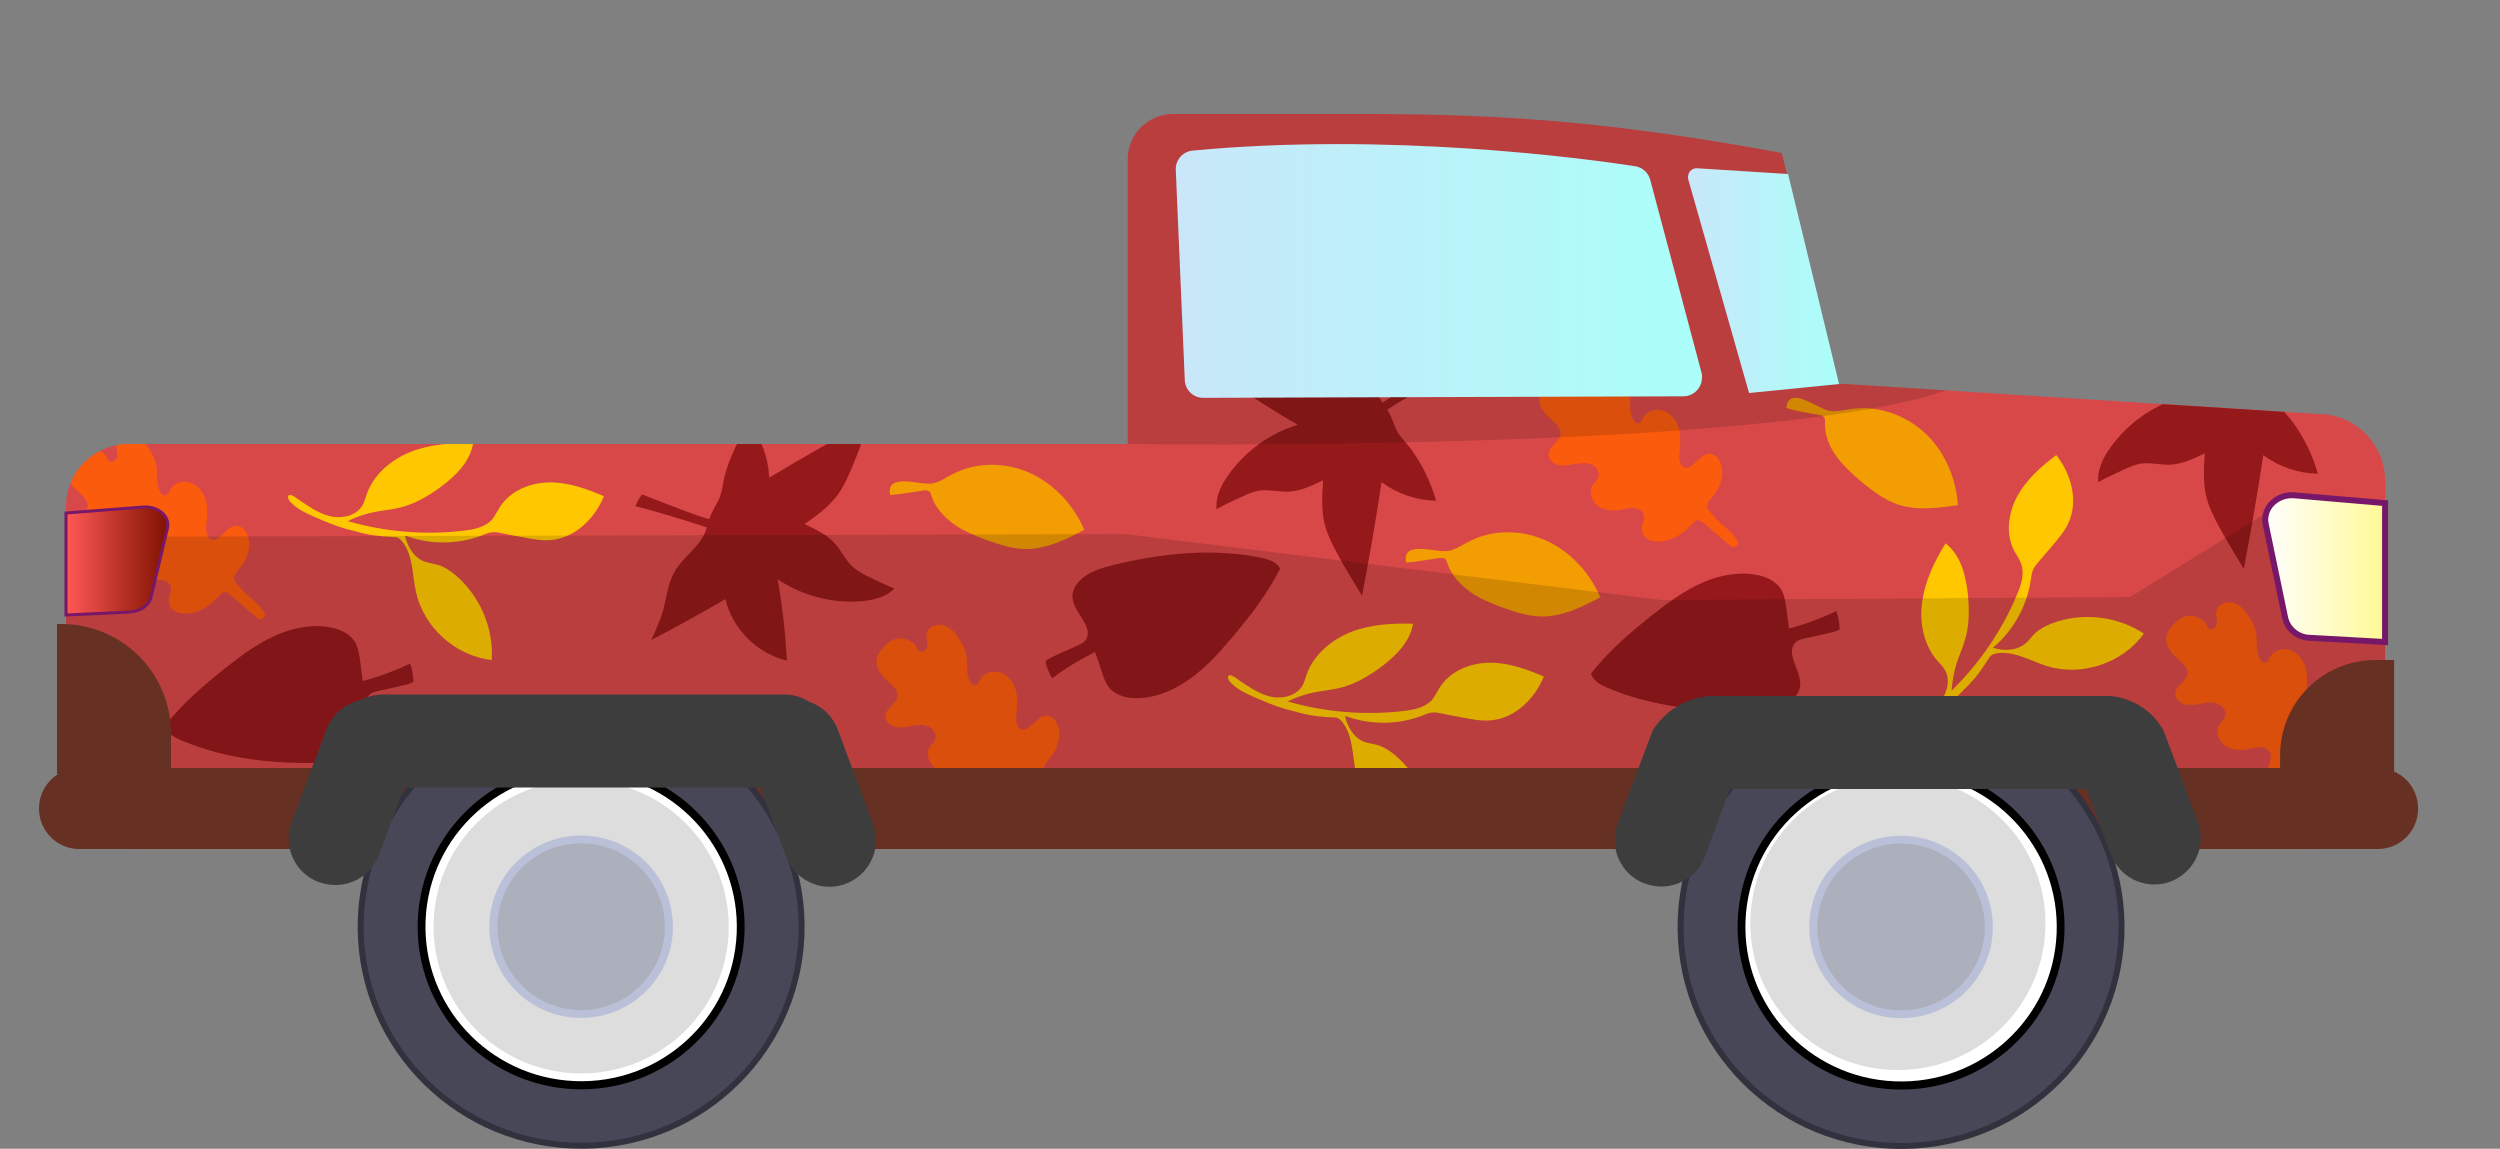 <?xml version="1.0" encoding="utf-8"?>
<!-- Generator: Adobe Illustrator 27.7.0, SVG Export Plug-In . SVG Version: 6.00 Build 0)  -->
<svg version="1.1" id="Layer_1" xmlns="http://www.w3.org/2000/svg" xmlns:xlink="http://www.w3.org/1999/xlink" x="0px" y="0px"
	 viewBox="0 0 833.3 382.9" style="enable-background:new 0 0 833.3 382.9;" xml:space="preserve">
<rect x="0" y="0" width="833.3" height="382.9" fill="#808080" stroke="none"/>
<style type="text/css">
	.st0{fill:#D84848;}
	.st1{clip-path:url(#SVGID_00000154420437137875812880000008657162842039066036_);}
	.st2{fill:#F29D02;}
	.st3{fill:#FB5B0D;}
	.st4{fill:#95191B;}
	.st5{fill:#96181B;}
	.st6{fill:#FFC700;}
	.st7{clip-path:url(#SVGID_00000070083232508848857240000017344780397585154176_);}
	.st8{opacity:0.14;}
	.st9{opacity:0.14;enable-background:new    ;}
	.st10{fill:#663023;}
	.st11{fill:#32323F;}
	.st12{fill:#474757;}
	.st13{fill:#FFFFFF;}
	.st14{fill:#DDDDDD;}
	.st15{fill:#BAC0D8;}
	.st16{fill:#ACAFBC;}
	.st17{fill:url(#SVGID_00000031922950980111464950000001089714660800473011_);}
	.st18{fill:url(#SVGID_00000119080871670039283240000018314525557845106340_);}
	.st19{fill:#3D3D3D;}
	.st20{fill:url(#SVGID_00000099622082960475477760000011545266213309253268_);stroke:#77176A;stroke-width:2;stroke-miterlimit:10;}
	.st21{fill:url(#SVGID_00000047024275386473173160000009291575059963674547_);stroke:#77176A;stroke-miterlimit:10;}
</style>
<g id="Layer_2_00000011724733005255785540000000886859147656485532_">
	<g id="Premium">
		<g id="premium-truck-green">
			<path class="st0" d="M772.7,138l-157.5-10c-0.8,0-1.5,0-2.3,0.1V128l-19-77c-54-10-91.1-13-137.8-13H391
				c-8.4,0-15.1,6.8-15.1,15.1l0,0V148h-333c-11.5,0-20.9,9.3-20.9,20.9l0,0v93.2c0,11.5,9.3,20.9,20.9,20.9l0,0h72.7
				c0.1-1.9,0.4-3.7,0.9-5.5l6.6-23.9c2.9-10.4,12.4-17.6,23.2-17.6h103.4c10.8,0,20.3,7.2,23.2,17.6l6.6,23.9
				c0.5,1.8,0.8,3.6,0.9,5.5h277.2c0.1-1.9,0.4-3.7,0.9-5.5l6.6-23.9c2.9-10.4,12.4-17.6,23.2-17.6h103.4c10.8,0,20.3,7.2,23.2,17.6
				l6.6,23.9c0.5,1.8,0.8,3.6,0.9,5.5h50.3c12.3,0,22.3-10,22.3-22.2l0,0V160.3C795,148,785,138,772.7,138
				C772.8,138,772.7,138,772.7,138z"/>
			<g>
				<g>
					<g>
						<defs>
							<path id="SVGID_1_" d="M772.7,138l-157.5-10c-0.8,0-1.5,0-2.3,0.1V128l-19-77c-54-10-91.1-13-137.8-13H391
								c-8.4,0-15.1,6.8-15.1,15.1l0,0V148h-333c-11.5,0-20.9,9.3-20.9,20.9l0,0v93.2c0,11.5,9.3,20.9,20.9,20.9l0,0h72.7
								c0.1-1.9,0.4-3.7,0.9-5.5l6.6-23.9c2.9-10.4,12.4-17.6,23.2-17.6h103.4c10.8,0,20.3,7.2,23.2,17.6l6.6,23.9
								c0.5,1.8,0.8,3.6,0.9,5.5h277.2c0.1-1.9,0.4-3.7,0.9-5.5l6.6-23.9c2.9-10.4,12.4-17.6,23.2-17.6h103.4
								c10.8,0,20.3,7.2,23.2,17.6l6.6,23.9c0.5,1.8,0.8,3.6,0.9,5.5h50.3c12.3,0,22.3-10,22.3-22.2l0,0V160.3
								C795,148,785,138,772.7,138C772.8,138,772.7,138,772.7,138z"/>
						</defs>
						<clipPath id="SVGID_00000140015677881406812380000006507810074120923285_">
							<use xlink:href="#SVGID_1_"  style="overflow:visible;"/>
						</clipPath>
						<g style="clip-path:url(#SVGID_00000140015677881406812380000006507810074120923285_);">
							<path class="st2" d="M311,161.1c2.4-0.5,4.4-2,6.6-3.1c7.9-4.1,17.7-4,25.8-0.3c8.1,3.7,14.5,10.7,18,18.9
								c-5.9,3.1-12.1,6.2-18.8,6.4c-4.7,0.1-9.3-1.4-13.8-3c-3.8-1.4-7.7-3-11-5.4s-6.2-5.6-7.4-9.5c-0.2-0.5-0.3-1-0.7-1.3
								c-0.5-0.4-1.3-0.4-2-0.3c-3.6,0.5-7.4,1.3-11,1.5C295.1,157.2,307,162,311,161.1z"/>
							<path class="st2" d="M610.1,137c2.4,0.3,4.8-0.4,7.3-0.7c8.8-1.2,18,2.1,24.5,8.3s10.1,14.9,10.7,23.8
								c-6.6,0.9-13.5,1.9-19.9-0.2c-4.5-1.5-8.3-4.4-12-7.4c-3.1-2.6-6.2-5.4-8.6-8.7c-2.4-3.3-4-7.3-3.8-11.4c0-0.5,0-1.1-0.2-1.5
								c-0.4-0.6-1.1-0.8-1.8-0.9c-3.6-0.7-7.4-1.2-10.9-2.3C596.3,128,605.9,136.5,610.1,137z"/>
							<path class="st2" d="M483,183.6c2.4-0.5,4.4-2,6.6-3.1c7.9-4.1,17.7-4,25.8-0.3c8.1,3.7,14.5,10.7,18,18.9
								c-5.9,3.1-12.1,6.2-18.8,6.4c-4.7,0.1-9.3-1.4-13.8-3c-3.8-1.4-7.7-3-11-5.4s-6.2-5.6-7.4-9.5c-0.2-0.5-0.3-1-0.7-1.3
								c-0.5-0.4-1.3-0.4-2-0.3c-3.6,0.5-7.4,1.3-11,1.5C467.1,179.7,479,184.5,483,183.6z"/>
							<path class="st3" d="M71.9,199.8c-2.5,2.5-5.8,4.4-9.3,4.7c-1.4,0.1-3,0-4.2-0.7c-1.3-0.7-2.2-2-2.2-3.5
								c0-1.7,1.2-3.3,0.7-4.8c-0.4-1.3-1.9-2.1-3.2-2.2c-1.4-0.1-2.7,0.3-4.1,0.6c-2.7,0.5-5.7,0.4-7.9-1.2c-2.2-1.6-3.3-5-1.7-7.2
								c0.5-0.8,1.4-1.4,1.7-2.3c0.7-1.7-0.6-3.7-2.3-4.4s-3.7-0.5-5.5-0.1c-1.8,0.3-3.7,0.7-5.5,0.3c-1.8-0.5-3.5-2.1-3.2-3.9
								c0.3-2.6,3.9-3.9,4-6.6c0.1-2.5-3.4-4.6-4.8-6.3c-1.5-1.6-2.6-3.7-2.2-5.9c0.2-1.2,1-2.2,1.7-3.2c1-1.2,2.2-2.4,3.6-3.1
								c2.4-1.1,5.7-0.4,7.5,1.6c0.7,0.8,0.7,1.9,1.7,2.2c1.7,0.5,2.5-1.2,2.4-2.6c-0.1-1-0.4-2-0.3-2.9c0.2-2.5,3.3-3.9,5.7-3.2
								s4.1,2.8,5.4,4.9c1,1.6,1.8,3.2,2.2,5c0.6,3.2-0.4,7,1.7,9.5c0.2,0.3,0.4,0.5,0.8,0.6c1,0.3,1.7-1,2.2-2c1.2-2.1,4-3,6.3-2.3
								c2.3,0.6,4.2,2.6,5.1,4.8s1,4.7,0.8,7.2c-0.2,2-0.6,4.1,0.2,5.8c0.3,0.7,0.9,1.3,1.7,1.4c0.4,0,0.8-0.1,1.1-0.3
								c2.6-1.2,4.3-4.8,7.2-4.4c1.4,0.2,2.5,1.3,3.1,2.6c1.8,3.8,0.3,8.1-2.1,11.2c-1.7,2.2-3.2,3.1-1.3,5.4c1.8,2.1,3.7,4,5.8,5.8
								c1.6,1.4,3.3,3,3.8,5.1c-0.7,0.3-1.2,1.1-1.9,1c-0.2,0-0.4-0.2-0.6-0.3c-2.9-2.3-5.7-4.7-8.4-7.2
								C74.6,196.3,74.3,197.4,71.9,199.8z"/>
							<path class="st3" d="M562.9,175.8c-2.5,2.5-5.8,4.4-9.3,4.7c-1.4,0.1-3,0-4.2-0.7c-1.3-0.7-2.2-2-2.2-3.5
								c0-1.7,1.2-3.3,0.7-4.8c-0.4-1.3-1.9-2.1-3.2-2.2c-1.4-0.1-2.7,0.3-4.1,0.6c-2.7,0.5-5.7,0.4-7.9-1.2c-2.2-1.6-3.3-5-1.7-7.2
								c0.5-0.8,1.4-1.4,1.7-2.3c0.7-1.7-0.6-3.7-2.3-4.4s-3.7-0.5-5.5-0.1c-1.8,0.3-3.7,0.7-5.5,0.3c-1.8-0.5-3.5-2.1-3.2-3.9
								c0.3-2.6,3.9-3.9,4-6.6c0.1-2.5-3.4-4.6-4.8-6.3c-1.5-1.6-2.6-3.7-2.2-5.9c0.2-1.2,1-2.2,1.7-3.2c1-1.2,2.2-2.4,3.6-3.1
								c2.4-1.1,5.7-0.4,7.5,1.6c0.7,0.8,0.7,1.9,1.7,2.2c1.7,0.5,2.5-1.2,2.4-2.6c-0.1-1-0.4-2-0.3-2.9c0.2-2.5,3.3-3.9,5.7-3.2
								s4.1,2.8,5.4,4.9c1,1.6,1.8,3.2,2.2,5c0.6,3.2-0.4,7,1.7,9.5c0.2,0.3,0.4,0.5,0.8,0.6c1,0.3,1.7-1,2.2-2c1.2-2.1,4-3,6.3-2.3
								c2.3,0.6,4.2,2.6,5.1,4.8c0.9,2.2,1,4.7,0.8,7.2c-0.2,2-0.6,4.1,0.2,5.8c0.3,0.7,0.9,1.3,1.7,1.4c0.4,0,0.8-0.1,1.1-0.3
								c2.6-1.2,4.3-4.8,7.2-4.4c1.4,0.2,2.5,1.3,3.1,2.6c1.8,3.8,0.3,8.1-2.1,11.2c-1.7,2.2-3.2,3.1-1.3,5.4c1.8,2.1,3.7,4,5.8,5.8
								c1.6,1.4,3.3,3,3.8,5.1c-0.7,0.3-1.2,1.1-1.9,1c-0.2,0-0.4-0.2-0.6-0.3c-2.9-2.3-5.7-4.7-8.4-7.2
								C565.5,172.3,565.3,173.4,562.9,175.8z"/>
							<path class="st3" d="M341.9,263.1c-2.5,2.5-5.8,4.4-9.3,4.7c-1.4,0.1-3,0-4.2-0.7c-1.3-0.7-2.2-2-2.2-3.5
								c0-1.7,1.2-3.3,0.7-4.8c-0.4-1.3-1.9-2.1-3.2-2.2c-1.4-0.1-2.7,0.3-4.1,0.6c-2.7,0.5-5.7,0.4-7.9-1.2c-2.2-1.6-3.3-5-1.7-7.2
								c0.5-0.8,1.4-1.4,1.7-2.3c0.7-1.7-0.6-3.7-2.3-4.4c-1.7-0.7-3.7-0.5-5.5-0.1s-3.7,0.7-5.5,0.3c-1.8-0.5-3.5-2.1-3.2-3.9
								c0.3-2.6,3.9-3.9,4-6.6c0.1-2.5-3.4-4.6-4.8-6.3c-1.5-1.6-2.6-3.7-2.2-5.9c0.2-1.2,1-2.2,1.7-3.2c1-1.2,2.2-2.4,3.6-3.1
								c2.4-1.1,5.7-0.4,7.5,1.6c0.7,0.8,0.7,1.9,1.7,2.2c1.7,0.5,2.5-1.2,2.4-2.6c-0.1-1-0.4-2-0.3-2.9c0.2-2.5,3.3-3.9,5.7-3.2
								s4.1,2.8,5.4,4.9c1,1.6,1.8,3.2,2.2,5c0.6,3.2-0.4,7,1.7,9.5c0.2,0.3,0.4,0.5,0.8,0.6c1,0.3,1.7-1,2.2-2c1.2-2.1,4-3,6.3-2.3
								c2.3,0.6,4.2,2.6,5.1,4.8s1,4.7,0.8,7.2c-0.2,2-0.6,4.1,0.2,5.8c0.3,0.7,0.9,1.3,1.7,1.4c0.4,0,0.8-0.1,1.1-0.3
								c2.6-1.2,4.3-4.8,7.2-4.4c1.4,0.2,2.5,1.3,3.1,2.6c1.8,3.8,0.3,8.1-2.1,11.2c-1.7,2.2-3.2,3.1-1.3,5.4c1.8,2.1,3.7,4,5.8,5.8
								c1.6,1.4,3.3,3,3.8,5.1c-0.7,0.3-1.2,1.1-1.9,1c-0.2,0-0.4-0.2-0.6-0.3c-2.9-2.3-5.7-4.7-8.4-7.2
								C344.6,259.6,344.3,260.7,341.9,263.1z"/>
							<path class="st3" d="M771.8,255.6c-2.5,2.5-5.8,4.4-9.3,4.7c-1.4,0.1-3,0-4.2-0.7c-1.3-0.7-2.2-2-2.2-3.5
								c0-1.7,1.2-3.3,0.7-4.8c-0.4-1.3-1.9-2.1-3.2-2.2c-1.4-0.1-2.7,0.3-4.1,0.6c-2.7,0.5-5.7,0.4-7.9-1.2c-2.2-1.6-3.3-5-1.7-7.2
								c0.5-0.8,1.4-1.4,1.7-2.3c0.7-1.7-0.6-3.7-2.3-4.4s-3.7-0.5-5.5-0.1s-3.7,0.7-5.5,0.3c-1.8-0.5-3.5-2.1-3.2-3.9
								c0.3-2.6,3.9-3.9,4-6.6c0.1-2.5-3.4-4.6-4.8-6.3c-1.5-1.6-2.6-3.7-2.2-5.9c0.2-1.2,1-2.2,1.7-3.2c1-1.2,2.2-2.4,3.6-3.1
								c2.4-1.1,5.7-0.4,7.5,1.6c0.7,0.8,0.7,1.9,1.7,2.2c1.7,0.5,2.5-1.2,2.4-2.6c-0.1-1-0.4-2-0.3-2.9c0.2-2.5,3.3-3.9,5.7-3.2
								s4.1,2.8,5.4,4.9c1,1.6,1.8,3.2,2.2,5c0.6,3.2-0.4,7,1.7,9.5c0.2,0.3,0.4,0.5,0.8,0.6c1,0.3,1.7-1,2.2-2c1.2-2.1,4-3,6.3-2.3
								c2.3,0.6,4.2,2.6,5.1,4.8c0.9,2.2,1,4.7,0.8,7.2c-0.2,2-0.6,4.1,0.2,5.8c0.3,0.7,0.9,1.3,1.7,1.4c0.4,0,0.8-0.1,1.1-0.3
								c2.6-1.2,4.3-4.8,7.2-4.4c1.4,0.2,2.5,1.3,3.1,2.6c1.8,3.8,0.3,8.1-2.1,11.2c-1.7,2.2-3.2,3.1-1.3,5.4c1.8,2.1,3.7,4,5.8,5.8
								c1.6,1.4,3.3,3,3.8,5.1c-0.7,0.3-1.2,1.1-1.9,1c-0.2,0-0.4-0.2-0.6-0.3c-2.9-2.3-5.7-4.7-8.4-7.2
								C774.5,252.1,774.2,253.2,771.8,255.6z"/>
							<path class="st4" d="M249.7,141.1c4.1,5.1,6.4,11.5,6.7,18.1c11-6.6,22.1-12.9,33.4-19c-1.8,5.3-3.7,10.6-5.9,15.8
								c-1.4,3.3-2.9,6.6-5.1,9.5c-2.9,3.7-6.8,6.5-10.6,9.2c3.7,1.7,7.5,3.5,10.2,6.6c2.1,2.4,3.4,5.4,5.8,7.6
								c1.4,1.3,3.1,2.2,4.8,3.1c3,1.5,6,2.9,9.1,4.2c-2.8,2.9-7.1,3.9-11.1,4.2c-9.7,0.8-19.7-1.9-27.8-7.3c1.6,9,2.6,18,3.1,27.1
								c-9.9-2.3-18.2-10.6-20.5-20.5c-8.1,4.7-16.4,9.3-24.7,13.6c1.4-3.1,2.8-6.2,3.8-9.4c1.2-4.4,1.6-9.1,3.8-13.1
								c3-5.4,9.3-8.9,10.9-15c-7.9-2.6-15.8-5-23.8-7.1c0.5-1.4,1.3-2.7,2.2-3.9c0,0,20.2,8,22.4,8.2c0.8-2.4,2-4.1,3.1-6.3
								c1.3-2.6,1.4-5.9,2.2-8.7C243.5,151.9,246.2,146.2,249.7,141.1z"/>
							<path class="st4" d="M478.7,166.9c-6.5-0.1-13-2.3-18.2-6.2c-1.9,12.7-4.1,25.3-6.5,37.9c-2.9-4.8-5.9-9.6-8.5-14.5
								c-1.7-3.2-3.3-6.5-4.1-10c-1-4.6-0.7-9.4-0.4-14c-3.7,1.8-7.5,3.6-11.6,3.8c-3.2,0.1-6.4-0.8-9.5-0.4c-1.9,0.3-3.7,1-5.4,1.8
								c-3.1,1.4-6.1,2.8-9,4.4c-0.4-4,1.5-7.9,3.8-11.2c5.6-8,13.9-14.1,23.3-16.9c-7.9-4.5-15.6-9.4-22.9-14.8
								c8.1-6.2,19.7-7.4,28.8-2.9c1.5-9.3,3.2-18.6,5.1-27.8c1.5,3.1,3,6.1,4.9,8.9c2.6,3.7,6.1,7,7.7,11.3
								c2.3,5.8,1,12.9,4.6,17.9c7-4.4,13.9-9.1,20.6-13.9c0.7,1.3,1.3,2.7,1.6,4.2c0,0-18.9,10.6-20.6,12.1
								c1.4,2.1,1.9,4.1,2.9,6.4c1.2,2.6,3.7,4.8,5.4,7.2C474.3,155.3,477,161,478.7,166.9z"/>
							<path class="st4" d="M772.6,157.9c-6.5-0.1-13-2.3-18.2-6.2c-1.9,12.7-4.1,25.3-6.5,37.9c-2.9-4.8-5.9-9.6-8.5-14.5
								c-1.7-3.2-3.3-6.5-4.1-10c-1-4.6-0.7-9.4-0.4-14c-3.7,1.8-7.5,3.6-11.6,3.8c-3.2,0.1-6.4-0.8-9.5-0.4c-1.9,0.3-3.7,1-5.4,1.8
								c-3.1,1.4-6.1,2.8-9,4.4c-0.4-4,1.5-7.9,3.8-11.2c5.6-8,13.9-14.1,23.3-16.9c-7.9-4.5-15.6-9.4-22.9-14.8
								c8.1-6.2,19.7-7.4,28.8-2.9c1.5-9.3,3.2-18.6,5.1-27.8c1.5,3.1,3,6.1,4.9,8.9c2.6,3.7,6.1,7,7.7,11.3
								c2.3,5.8,1,12.9,4.6,17.9c7-4.4,13.9-9.1,20.6-13.9c0.7,1.3,1.3,2.7,1.6,4.2c0,0-18.9,10.6-20.6,12.1
								c1.4,2.1,1.9,4.1,2.9,6.4c1.2,2.6,3.7,4.8,5.4,7.2C768.2,146.3,770.9,151.9,772.6,157.9z"/>
							<path class="st5" d="M124.2,242.6c0.3,1.2,0.6,2.4,0.4,3.6c-0.3,2.9-2.8,5.1-5.4,6.2c-3.3,1.4-7,1.7-10.6,1.8
								c-16.3,0.6-33-1-48.1-7.4c-2.4-1-4.9-2.4-5.6-4.8c5.9-7.5,13.2-13.8,20.7-19.7c4.9-3.9,10-7.6,15.6-10.2
								c5.7-2.6,12-4.1,18.2-3.1c3.6,0.5,7.3,2.1,9.1,5.3c0.9,1.7,1.2,3.7,1.5,5.7c0.3,2.3,0.6,4.7,0.9,7c5.4-1.4,10.7-3.4,15.8-5.8
								c0.7,1.9,1,3.9,1.1,5.9c0,1.2-12.3,2.9-14,4C119.7,233.7,123.3,239.1,124.2,242.6z"/>
							<path class="st5" d="M599.6,225.1c0.3,1.2,0.6,2.4,0.4,3.6c-0.3,2.9-2.8,5.1-5.4,6.2c-3.3,1.4-7,1.7-10.6,1.8
								c-16.3,0.6-33-1-48.1-7.4c-2.4-1-4.9-2.4-5.6-4.8c5.9-7.5,13.2-13.8,20.7-19.7c4.9-3.9,10-7.6,15.6-10.2s12-4.1,18.2-3.1
								c3.6,0.5,7.3,2.1,9.1,5.3c0.9,1.7,1.2,3.7,1.5,5.7c0.3,2.3,0.6,4.7,0.9,7c5.4-1.4,10.7-3.4,15.8-5.8c0.7,1.9,1,3.9,1.1,5.9
								c0,1.2-12.3,2.9-14,4C595.1,216.2,598.7,221.6,599.6,225.1z"/>
							<path class="st5" d="M358.6,202.7c-0.5-1.1-1-2.2-1.1-3.4c-0.3-2.9,1.7-5.5,4.1-7.2c2.9-2.1,6.5-3,10-3.9
								c15.9-3.8,32.6-5.6,48.6-2.3c2.5,0.5,5.3,1.3,6.5,3.6c-4.3,8.5-10.2,16.2-16.4,23.4c-4,4.8-8.2,9.4-13.3,13.1
								c-5,3.7-11,6.4-17.2,6.7c-3.6,0.2-7.6-0.6-10-3.4c-1.3-1.5-1.9-3.4-2.5-5.3c-0.8-2.2-1.5-4.5-2.3-6.7
								c-5,2.5-9.8,5.4-14.3,8.8c-1-1.7-1.8-3.6-2.2-5.5c-0.2-1.2,11.5-5.3,12.9-6.7C364.7,210.5,360.2,205.9,358.6,202.7z"/>
							<path class="st6" d="M130.9,179c0.6,0,1.3,0,1.8,0.3c0.5,0.2,0.9,0.7,1.3,1.1c3.7,4.5,3.4,11,4.6,16.7
								c2.5,11.9,13.2,21.6,25.3,22.9c0.7-10.7-4-21.5-12.2-28.4c-1.7-1.4-3.5-2.6-5.6-3.3c-1.5-0.4-3.1-0.6-4.6-1.1
								c-3.5-1.3-5.7-5-6.5-8.7c8.2,3.1,17.6,3.1,25.8-0.1c1.1-0.4,2.3-1,3.5-1c0.9-0.1,1.9,0.1,2.8,0.3c2.4,0.5,4.8,1,7.3,1.4
								c3.1,0.6,6.2,1.2,9.3,0.9c8-0.7,14.6-7.2,17.6-14.6c-5.8-2.5-12-4.7-18.3-4.6c-6.3,0.1-12.9,2.8-16.3,8.1
								c-0.9,1.4-1.6,2.9-2.6,4.2c-2.3,2.6-6.1,3.4-9.6,3.8c-12.9,1.5-26.1,0.4-38.6-3.2c2.8-1.4,5.8-2.4,8.8-3
								c2.9-0.6,5.8-0.8,8.6-1.5c4.9-1.2,9.4-3.8,13.5-6.8c5-3.7,9.9-8.5,10.9-14.6c-7-0.2-14.2,0.2-20.8,2.8
								c-6.5,2.6-12.4,7.6-14.7,14.2c-0.4,1.2-0.7,2.4-1.3,3.5c-1.9,3.4-6.3,4.6-10.2,3.9c-3.8-0.7-7-2.9-10.2-5
								c-0.7-0.4-3.4-2.8-4.2-2.1c-0.9,0.7,0.5,2.3,1,2.7c2.4,2.5,6.9,4.2,10.1,5.6c3.5,1.5,7.1,2.8,10.7,3.6
								C122.4,178.3,126.6,178.8,130.9,179z"/>
							<path class="st6" d="M444.2,239.1c0.6,0,1.3,0,1.8,0.3c0.5,0.2,0.9,0.7,1.3,1.1c3.7,4.5,3.4,11,4.6,16.7
								c2.5,11.9,13.2,21.6,25.3,22.9c0.7-10.7-4-21.5-12.2-28.4c-1.7-1.4-3.5-2.6-5.6-3.3c-1.5-0.4-3.1-0.6-4.6-1.1
								c-3.5-1.3-5.7-5-6.5-8.7c8.2,3.1,17.6,3.1,25.8-0.1c1.1-0.4,2.3-1,3.5-1c0.9-0.1,1.9,0.1,2.8,0.3c2.4,0.5,4.8,1,7.3,1.4
								c3.1,0.6,6.2,1.2,9.3,0.9c8-0.7,14.6-7.2,17.6-14.6c-5.8-2.5-12-4.7-18.3-4.6c-6.3,0.1-12.9,2.8-16.3,8.1
								c-0.9,1.4-1.6,2.9-2.6,4.2c-2.3,2.6-6.1,3.4-9.6,3.8c-12.9,1.5-26.1,0.4-38.6-3.2c2.8-1.4,5.8-2.4,8.8-3
								c2.9-0.6,5.8-0.8,8.6-1.5c4.9-1.2,9.4-3.8,13.5-6.8c5-3.7,9.9-8.5,10.9-14.6c-7-0.2-14.2,0.2-20.8,2.8
								c-6.5,2.6-12.4,7.6-14.7,14.2c-0.4,1.2-0.7,2.4-1.3,3.5c-1.9,3.4-6.3,4.6-10.2,3.9c-3.8-0.7-7-2.9-10.2-5
								c-0.7-0.4-3.4-2.8-4.2-2.1c-0.9,0.7,0.5,2.3,1,2.7c2.4,2.5,6.9,4.2,10.1,5.6c3.5,1.5,7.1,2.8,10.7,3.6
								C435.7,238.4,439.9,239,444.2,239.1z"/>
							<path class="st6" d="M662.6,219.9c0.3-0.5,0.7-1.1,1.2-1.5c0.5-0.3,1-0.5,1.6-0.6c5.8-1,11.2,2.4,16.8,4.2
								c11.6,3.6,25.3-0.9,32.4-10.8c-8.9-5.9-20.7-7.2-30.7-3.4c-2,0.8-4,1.8-5.6,3.3c-1.1,1.1-2,2.4-3.2,3.4
								c-2.9,2.4-7.2,2.6-10.8,1.4c6.7-5.6,11.3-13.8,12.6-22.5c0.2-1.2,0.3-2.5,0.8-3.6c0.4-0.8,1-1.6,1.6-2.3
								c1.6-1.9,3.2-3.7,4.8-5.6c2-2.4,4.1-4.8,5.4-7.7c3.3-7.3,0.9-16.2-4.1-22.5c-5.1,3.8-9.9,8.1-13,13.7c-3,5.6-4,12.6-1,18.2
								c0.8,1.5,1.8,2.8,2.3,4.4c1.2,3.3,0,7-1.4,10.2c-5,12-12.5,22.9-21.8,32c0.2-3.1,0.8-6.2,1.7-9.2c0.9-2.8,2.2-5.4,2.9-8.2
								c1.4-4.9,1.3-10.1,0.8-15.1c-0.7-6.2-2.5-12.8-7.4-16.6c-3.7,6-6.8,12.5-7.8,19.4c-1,7,0.5,14.5,5.1,19.8
								c0.8,0.9,1.8,1.8,2.4,2.9c2,3.3,0.9,7.8-1.6,10.8c-2.5,2.9-6,4.7-9.3,6.4c-0.7,0.4-4.1,1.6-3.9,2.6c0.2,1.1,2.2,0.7,2.8,0.5
								c3.4-0.9,7.1-4,9.9-6c3-2.3,5.9-4.8,8.5-7.6C657.8,226.9,660.4,223.5,662.6,219.9z"/>
						</g>
					</g>
				</g>
				<g>
					<g>
						<defs>
							<path id="SVGID_00000100352056911711271940000002698238973586791354_" d="M772.7,138l-157.5-10c-0.8,0-1.5,0-2.3,0.1V128
								l-19-77c-54-10-91.1-13-137.8-13H391c-8.4,0-15.1,6.8-15.1,15.1l0,0V148h-333c-11.5,0-20.9,9.3-20.9,20.9l0,0v93.2
								c0,11.5,9.3,20.9,20.9,20.9l0,0h72.7c0.1-1.9,0.4-3.7,0.9-5.5l6.6-23.9c2.9-10.4,12.4-17.6,23.2-17.6h103.4
								c10.8,0,20.3,7.2,23.2,17.6l6.6,23.9c0.5,1.8,0.8,3.6,0.9,5.5h277.2c0.1-1.9,0.4-3.7,0.9-5.5l6.6-23.9
								c2.9-10.4,12.4-17.6,23.2-17.6h103.4c10.8,0,20.3,7.2,23.2,17.6l6.6,23.9c0.5,1.8,0.8,3.6,0.9,5.5h50.3
								c12.3,0,22.3-10,22.3-22.2l0,0V160.3C795,148,785,138,772.7,138C772.8,138,772.7,138,772.7,138z"/>
						</defs>
						<clipPath id="SVGID_00000140723965096558276190000000261506243627850903_">
							<use xlink:href="#SVGID_00000100352056911711271940000002698238973586791354_"  style="overflow:visible;"/>
						</clipPath>
						<g style="clip-path:url(#SVGID_00000140723965096558276190000000261506243627850903_);">
							<g class="st8">
								<path d="M812,302L0,295l10-116l365-1l179,22l156-1l55-34c-0.8,3.1,55.3-5.4,65,22C843.5,225.1,812,302,812,302z"/>
							</g>
							<path class="st9" d="M376,148c0,0,214,3,273-18l1-74L588,0H385l-45,90L376,148z"/>
						</g>
					</g>
				</g>
			</g>
			<path class="st10" d="M26.5,256h766c7.5,0,13.5,6,13.5,13.5l0,0c0,7.5-6,13.5-13.5,13.5h-766C19,283,13,277,13,269.5l0,0
				C13,262,19,256,26.5,256z"/>
			
				<ellipse transform="matrix(4.204172e-02 -0.999 0.999 4.204172e-02 -123.028 489.418)" class="st11" cx="193.7" cy="308.9" rx="74" ry="74.5"/>
			
				<ellipse transform="matrix(4.204376e-02 -0.999 0.999 4.204376e-02 -123.028 489.417)" class="st12" cx="193.7" cy="308.9" rx="72" ry="72.5"/>
			
				<ellipse transform="matrix(4.205140e-02 -0.999 0.999 4.205140e-02 -123.029 489.415)" cx="193.7" cy="308.9" rx="54.2" ry="54.5"/>
			
				<ellipse transform="matrix(4.205140e-02 -0.999 0.999 4.205140e-02 -123.029 489.415)" class="st13" cx="193.7" cy="308.9" rx="51.5" ry="51.9"/>
			
				<ellipse transform="matrix(4.205140e-02 -0.999 0.999 4.205140e-02 -123.029 489.415)" class="st14" cx="193.7" cy="308.9" rx="48.9" ry="49.2"/>
			
				<ellipse transform="matrix(4.205140e-02 -0.999 0.999 4.205140e-02 -123.029 489.415)" class="st15" cx="193.7" cy="308.9" rx="30.4" ry="30.6"/>
			
				<ellipse transform="matrix(4.205140e-02 -0.999 0.999 4.205140e-02 -123.029 489.415)" class="st16" cx="193.7" cy="308.9" rx="27.8" ry="27.9"/>
			
				<ellipse transform="matrix(4.205140e-02 -0.999 0.999 4.205140e-02 298.426 929.054)" class="st11" cx="633.7" cy="308.9" rx="74" ry="74.5"/>
			
				<ellipse transform="matrix(4.205140e-02 -0.999 0.999 4.205140e-02 298.426 929.054)" class="st12" cx="633.7" cy="308.9" rx="72" ry="72.5"/>
			
				<ellipse transform="matrix(4.205140e-02 -0.999 0.999 4.205140e-02 298.426 929.054)" cx="633.7" cy="308.9" rx="54.2" ry="54.5"/>
			
				<ellipse transform="matrix(4.205140e-02 -0.999 0.999 4.205140e-02 298.426 929.054)" class="st13" cx="633.7" cy="308.9" rx="51.5" ry="51.9"/>
			
				<ellipse transform="matrix(3.996812e-02 -0.999 0.999 3.996812e-02 300.03 927.548)" class="st14" cx="632.7" cy="307.6" rx="48.9" ry="49.2"/>
			
				<ellipse transform="matrix(4.205140e-02 -0.999 0.999 4.205140e-02 298.426 929.054)" class="st15" cx="633.7" cy="308.9" rx="30.4" ry="30.6"/>
			
				<ellipse transform="matrix(4.205140e-02 -0.999 0.999 4.205140e-02 298.426 929.054)" class="st16" cx="633.7" cy="308.9" rx="27.8" ry="27.9"/>
			
				<linearGradient id="SVGID_00000017490672269047304490000012298722410626236604_" gradientUnits="userSpaceOnUse" x1="391.9" y1="177.684" x2="567.341" y2="177.684" gradientTransform="matrix(1 0 0 -1 0 268)">
				<stop  offset="0" style="stop-color:#C9E7F9"/>
				<stop  offset="1" style="stop-color:#AAFFF9"/>
			</linearGradient>
			<path style="fill:url(#SVGID_00000017490672269047304490000012298722410626236604_);" d="M567.2,124.4l-17.1-64.3
				c-0.6-2.5-2.6-4.3-5.1-4.7c-16.8-2.6-82.2-11.4-147.5-5.2c-3.2,0.3-5.6,3-5.6,6.2l3,70c0,3.4,2.7,6.2,6.1,6.2l0,0l160.1-0.5
				c3.4,0,6.2-2.8,6.2-6.2C567.4,125.4,567.3,124.9,567.2,124.4z"/>
			
				<linearGradient id="SVGID_00000059998230889742678600000001835286315305040031_" gradientUnits="userSpaceOnUse" x1="562.625" y1="174.462" x2="613" y2="174.462" gradientTransform="matrix(1 0 0 -1 0 268)">
				<stop  offset="0" style="stop-color:#C9E7F9"/>
				<stop  offset="1" style="stop-color:#AAFFF9"/>
			</linearGradient>
			<path style="fill:url(#SVGID_00000059998230889742678600000001835286315305040031_);" d="M562.7,59.7L583,131l30-3l-17-70
				l-30.1-1.9c-1.6-0.2-3,0.9-3.2,2.4C562.6,58.9,562.6,59.3,562.7,59.7z"/>
			<path class="st19" d="M290.8,274l-11.6-30.9c-1.6-4.3-5.1-7.7-9.5-9.2c-2.5-1.6-5.3-2.4-8.2-2.4h-134c-2.6,0-5.2,0.7-7.4,1.9
				c-5.2,1.1-9.4,4.8-11.3,9.7L97.2,274c-3,8,1,17,9,20c0,0,0,0,0.1,0l0,0c8,3,17-1,20-9c0,0,0,0,0-0.1l8.4-22.4h118.7l8.4,22.4
				c2.7,8.1,11.4,12.6,19.5,9.9s12.6-11.4,9.9-19.5C291.1,274.9,290.9,274.5,290.8,274L290.8,274z"/>
			<path class="st19" d="M732.8,274.5l-11.6-30.9c-3.6-6.6-10.3-10.9-17.7-11.6h-134c-7.7,0.7-14.6,5-18.7,11.6l-11.6,30.9
				c-3,8,1,17,9,20c0,0,0,0,0.1,0l0,0c8,3,17-1,20-9c0,0,0,0,0-0.1l8.3-22.4h118.8l8.4,22.4c3.4,7.9,12.5,11.5,20.3,8.2
				C731.5,290.4,735.3,282.2,732.8,274.5L732.8,274.5z"/>
			
				<linearGradient id="SVGID_00000180360162150753311000000013784055185406144647_" gradientUnits="userSpaceOnUse" x1="755.042" y1="78.468" x2="795" y2="78.468" gradientTransform="matrix(1 0 0 -1 0 268)">
				<stop  offset="0" style="stop-color:#FFFFFF"/>
				<stop  offset="1" style="stop-color:#FFF994"/>
			</linearGradient>
			
				<path style="fill:url(#SVGID_00000180360162150753311000000013784055185406144647_);stroke:#77176A;stroke-width:2;stroke-miterlimit:10;" d="
				M764.8,165.1l30.2,2.6V214l-25.1-1.4c-3.9-0.1-7.3-2.8-8.2-6.6l-6.5-31.3C754.1,169.4,758.9,164.6,764.8,165.1z"/>
			
				<linearGradient id="SVGID_00000005988369009230150900000017790639264978469555_" gradientUnits="userSpaceOnUse" x1="-2053.978" y1="81.015" x2="-2019.96" y2="81.015" gradientTransform="matrix(-1 0 0 -1 -1997.96 268)">
				<stop  offset="0" style="stop-color:#7F1100"/>
				<stop  offset="1" style="stop-color:#FF5955"/>
			</linearGradient>
			<path style="fill:url(#SVGID_00000005988369009230150900000017790639264978469555_);stroke:#77176A;stroke-miterlimit:10;" d="
				M47.7,169L22,171v34l21.3-1c3.5-0.2,6.3-2.2,7-4.8l5.5-23.1C56.8,172.2,52.7,168.6,47.7,169z"/>
			<path class="st10" d="M791.8,220h6.2l0,0v38l0,0h-38l0,0v-6.2C760,234.2,774.2,220,791.8,220z"/>
			<path class="st10" d="M57,258H19l0,0v-50l0,0h1.5c20.1,0,36.5,16.3,36.5,36.5V258L57,258z"/>
		</g>
	</g>
</g>
</svg>
